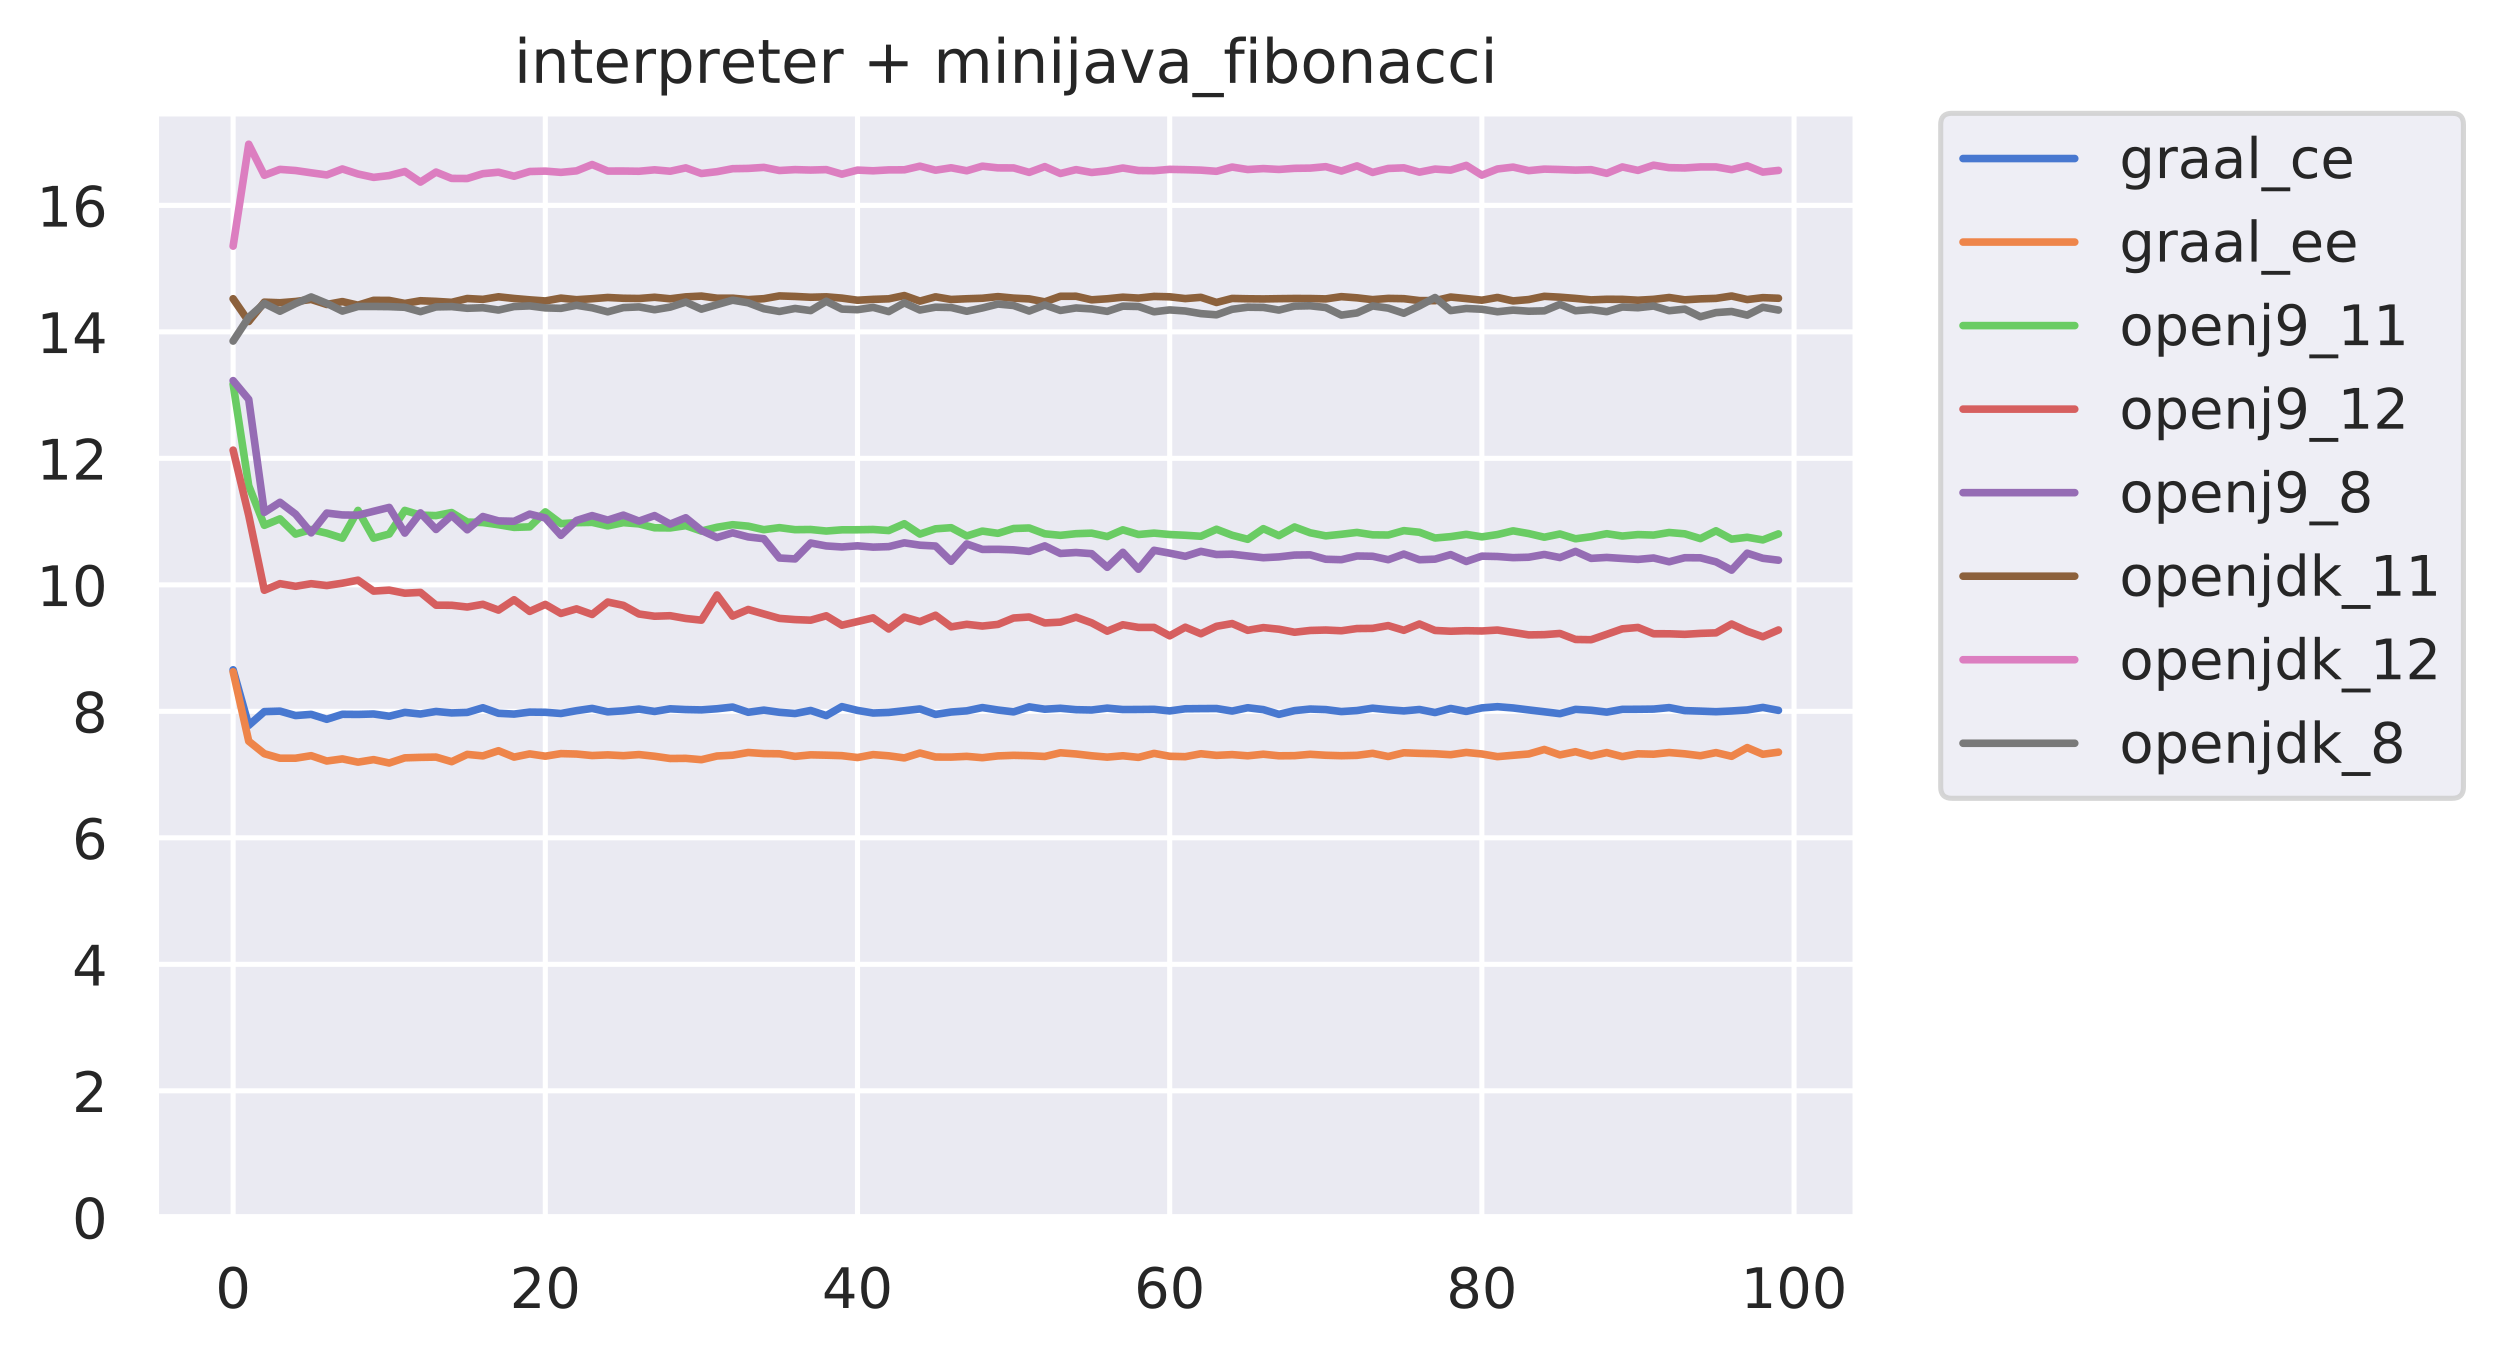 <?xml version="1.0" encoding="utf-8" standalone="no"?>
<!DOCTYPE svg PUBLIC "-//W3C//DTD SVG 1.1//EN"
  "http://www.w3.org/Graphics/SVG/1.1/DTD/svg11.dtd">
<!-- Created with matplotlib (https://matplotlib.org/) -->
<svg height="267.104pt" version="1.1" viewBox="0 0 492.397 267.104" width="492.397pt" xmlns="http://www.w3.org/2000/svg" xmlns:xlink="http://www.w3.org/1999/xlink">
 <defs>
  <style type="text/css">
*{stroke-linecap:butt;stroke-linejoin:round;}
  </style>
 </defs>
 <g id="figure_1">
  <g id="patch_1">
   <path d="M 0 267.104 
L 492.397 267.104 
L 492.397 0 
L 0 0 
z
" style="fill:#ffffff;"/>
  </g>
  <g id="axes_1">
   <g id="patch_2">
    <path d="M 30.698 239.758 
L 365.498 239.758 
L 365.498 22.318 
L 30.698 22.318 
z
" style="fill:#eaeaf2;"/>
   </g>
   <g id="matplotlib.axis_1">
    <g id="xtick_1">
     <g id="line2d_1">
      <path clip-path="url(#p2defa7fde3)" d="M 45.916 239.758 
L 45.916 22.318 
" style="fill:none;stroke:#ffffff;stroke-linecap:round;"/>
     </g>
     <g id="text_1">
      <!-- 0 -->
      <defs>
       <path d="M 31.781 66.406 
Q 24.172 66.406 20.328 58.906 
Q 16.5 51.422 16.5 36.375 
Q 16.5 21.391 20.328 13.891 
Q 24.172 6.391 31.781 6.391 
Q 39.453 6.391 43.281 13.891 
Q 47.125 21.391 47.125 36.375 
Q 47.125 51.422 43.281 58.906 
Q 39.453 66.406 31.781 66.406 
z
M 31.781 74.219 
Q 44.047 74.219 50.516 64.516 
Q 56.984 54.828 56.984 36.375 
Q 56.984 17.969 50.516 8.266 
Q 44.047 -1.422 31.781 -1.422 
Q 19.531 -1.422 13.062 8.266 
Q 6.594 17.969 6.594 36.375 
Q 6.594 54.828 13.062 64.516 
Q 19.531 74.219 31.781 74.219 
z
" id="DejaVuSans-48"/>
      </defs>
      <g style="fill:#262626;" transform="translate(42.416 257.616)scale(0.11 -0.11)">
       <use xlink:href="#DejaVuSans-48"/>
      </g>
     </g>
    </g>
    <g id="xtick_2">
     <g id="line2d_2">
      <path clip-path="url(#p2defa7fde3)" d="M 107.403 239.758 
L 107.403 22.318 
" style="fill:none;stroke:#ffffff;stroke-linecap:round;"/>
     </g>
     <g id="text_2">
      <!-- 20 -->
      <defs>
       <path d="M 19.188 8.297 
L 53.609 8.297 
L 53.609 0 
L 7.328 0 
L 7.328 8.297 
Q 12.938 14.109 22.625 23.891 
Q 32.328 33.688 34.812 36.531 
Q 39.547 41.844 41.422 45.531 
Q 43.312 49.219 43.312 52.781 
Q 43.312 58.594 39.234 62.25 
Q 35.156 65.922 28.609 65.922 
Q 23.969 65.922 18.812 64.312 
Q 13.672 62.703 7.812 59.422 
L 7.812 69.391 
Q 13.766 71.781 18.938 73 
Q 24.125 74.219 28.422 74.219 
Q 39.75 74.219 46.484 68.547 
Q 53.219 62.891 53.219 53.422 
Q 53.219 48.922 51.531 44.891 
Q 49.859 40.875 45.406 35.406 
Q 44.188 33.984 37.641 27.219 
Q 31.109 20.453 19.188 8.297 
z
" id="DejaVuSans-50"/>
      </defs>
      <g style="fill:#262626;" transform="translate(100.405 257.616)scale(0.11 -0.11)">
       <use xlink:href="#DejaVuSans-50"/>
       <use x="63.623" xlink:href="#DejaVuSans-48"/>
      </g>
     </g>
    </g>
    <g id="xtick_3">
     <g id="line2d_3">
      <path clip-path="url(#p2defa7fde3)" d="M 168.891 239.758 
L 168.891 22.318 
" style="fill:none;stroke:#ffffff;stroke-linecap:round;"/>
     </g>
     <g id="text_3">
      <!-- 40 -->
      <defs>
       <path d="M 37.797 64.312 
L 12.891 25.391 
L 37.797 25.391 
z
M 35.203 72.906 
L 47.609 72.906 
L 47.609 25.391 
L 58.016 25.391 
L 58.016 17.188 
L 47.609 17.188 
L 47.609 0 
L 37.797 0 
L 37.797 17.188 
L 4.891 17.188 
L 4.891 26.703 
z
" id="DejaVuSans-52"/>
      </defs>
      <g style="fill:#262626;" transform="translate(161.892 257.616)scale(0.11 -0.11)">
       <use xlink:href="#DejaVuSans-52"/>
       <use x="63.623" xlink:href="#DejaVuSans-48"/>
      </g>
     </g>
    </g>
    <g id="xtick_4">
     <g id="line2d_4">
      <path clip-path="url(#p2defa7fde3)" d="M 230.378 239.758 
L 230.378 22.318 
" style="fill:none;stroke:#ffffff;stroke-linecap:round;"/>
     </g>
     <g id="text_4">
      <!-- 60 -->
      <defs>
       <path d="M 33.016 40.375 
Q 26.375 40.375 22.484 35.828 
Q 18.609 31.297 18.609 23.391 
Q 18.609 15.531 22.484 10.953 
Q 26.375 6.391 33.016 6.391 
Q 39.656 6.391 43.531 10.953 
Q 47.406 15.531 47.406 23.391 
Q 47.406 31.297 43.531 35.828 
Q 39.656 40.375 33.016 40.375 
z
M 52.594 71.297 
L 52.594 62.312 
Q 48.875 64.062 45.094 64.984 
Q 41.312 65.922 37.594 65.922 
Q 27.828 65.922 22.672 59.328 
Q 17.531 52.734 16.797 39.406 
Q 19.672 43.656 24.016 45.922 
Q 28.375 48.188 33.594 48.188 
Q 44.578 48.188 50.953 41.516 
Q 57.328 34.859 57.328 23.391 
Q 57.328 12.156 50.688 5.359 
Q 44.047 -1.422 33.016 -1.422 
Q 20.359 -1.422 13.672 8.266 
Q 6.984 17.969 6.984 36.375 
Q 6.984 53.656 15.188 63.938 
Q 23.391 74.219 37.203 74.219 
Q 40.922 74.219 44.703 73.484 
Q 48.484 72.75 52.594 71.297 
z
" id="DejaVuSans-54"/>
      </defs>
      <g style="fill:#262626;" transform="translate(223.38 257.616)scale(0.11 -0.11)">
       <use xlink:href="#DejaVuSans-54"/>
       <use x="63.623" xlink:href="#DejaVuSans-48"/>
      </g>
     </g>
    </g>
    <g id="xtick_5">
     <g id="line2d_5">
      <path clip-path="url(#p2defa7fde3)" d="M 291.866 239.758 
L 291.866 22.318 
" style="fill:none;stroke:#ffffff;stroke-linecap:round;"/>
     </g>
     <g id="text_5">
      <!-- 80 -->
      <defs>
       <path d="M 31.781 34.625 
Q 24.75 34.625 20.719 30.859 
Q 16.703 27.094 16.703 20.516 
Q 16.703 13.922 20.719 10.156 
Q 24.75 6.391 31.781 6.391 
Q 38.812 6.391 42.859 10.172 
Q 46.922 13.969 46.922 20.516 
Q 46.922 27.094 42.891 30.859 
Q 38.875 34.625 31.781 34.625 
z
M 21.922 38.812 
Q 15.578 40.375 12.031 44.719 
Q 8.5 49.078 8.5 55.328 
Q 8.5 64.062 14.719 69.141 
Q 20.953 74.219 31.781 74.219 
Q 42.672 74.219 48.875 69.141 
Q 55.078 64.062 55.078 55.328 
Q 55.078 49.078 51.531 44.719 
Q 48 40.375 41.703 38.812 
Q 48.828 37.156 52.797 32.312 
Q 56.781 27.484 56.781 20.516 
Q 56.781 9.906 50.312 4.234 
Q 43.844 -1.422 31.781 -1.422 
Q 19.734 -1.422 13.25 4.234 
Q 6.781 9.906 6.781 20.516 
Q 6.781 27.484 10.781 32.312 
Q 14.797 37.156 21.922 38.812 
z
M 18.312 54.391 
Q 18.312 48.734 21.844 45.562 
Q 25.391 42.391 31.781 42.391 
Q 38.141 42.391 41.719 45.562 
Q 45.312 48.734 45.312 54.391 
Q 45.312 60.062 41.719 63.234 
Q 38.141 66.406 31.781 66.406 
Q 25.391 66.406 21.844 63.234 
Q 18.312 60.062 18.312 54.391 
z
" id="DejaVuSans-56"/>
      </defs>
      <g style="fill:#262626;" transform="translate(284.867 257.616)scale(0.11 -0.11)">
       <use xlink:href="#DejaVuSans-56"/>
       <use x="63.623" xlink:href="#DejaVuSans-48"/>
      </g>
     </g>
    </g>
    <g id="xtick_6">
     <g id="line2d_6">
      <path clip-path="url(#p2defa7fde3)" d="M 353.354 239.758 
L 353.354 22.318 
" style="fill:none;stroke:#ffffff;stroke-linecap:round;"/>
     </g>
     <g id="text_6">
      <!-- 100 -->
      <defs>
       <path d="M 12.406 8.297 
L 28.516 8.297 
L 28.516 63.922 
L 10.984 60.406 
L 10.984 69.391 
L 28.422 72.906 
L 38.281 72.906 
L 38.281 8.297 
L 54.391 8.297 
L 54.391 0 
L 12.406 0 
z
" id="DejaVuSans-49"/>
      </defs>
      <g style="fill:#262626;" transform="translate(342.856 257.616)scale(0.11 -0.11)">
       <use xlink:href="#DejaVuSans-49"/>
       <use x="63.623" xlink:href="#DejaVuSans-48"/>
       <use x="127.246" xlink:href="#DejaVuSans-48"/>
      </g>
     </g>
    </g>
   </g>
   <g id="matplotlib.axis_2">
    <g id="ytick_1">
     <g id="line2d_7">
      <path clip-path="url(#p2defa7fde3)" d="M 30.698 239.758 
L 365.498 239.758 
" style="fill:none;stroke:#ffffff;stroke-linecap:round;"/>
     </g>
     <g id="text_7">
      <!-- 0 -->
      <g style="fill:#262626;" transform="translate(14.199 243.937)scale(0.11 -0.11)">
       <use xlink:href="#DejaVuSans-48"/>
      </g>
     </g>
    </g>
    <g id="ytick_2">
     <g id="line2d_8">
      <path clip-path="url(#p2defa7fde3)" d="M 30.698 214.845 
L 365.498 214.845 
" style="fill:none;stroke:#ffffff;stroke-linecap:round;"/>
     </g>
     <g id="text_8">
      <!-- 2 -->
      <g style="fill:#262626;" transform="translate(14.199 219.024)scale(0.11 -0.11)">
       <use xlink:href="#DejaVuSans-50"/>
      </g>
     </g>
    </g>
    <g id="ytick_3">
     <g id="line2d_9">
      <path clip-path="url(#p2defa7fde3)" d="M 30.698 189.931 
L 365.498 189.931 
" style="fill:none;stroke:#ffffff;stroke-linecap:round;"/>
     </g>
     <g id="text_9">
      <!-- 4 -->
      <g style="fill:#262626;" transform="translate(14.199 194.11)scale(0.11 -0.11)">
       <use xlink:href="#DejaVuSans-52"/>
      </g>
     </g>
    </g>
    <g id="ytick_4">
     <g id="line2d_10">
      <path clip-path="url(#p2defa7fde3)" d="M 30.698 165.017 
L 365.498 165.017 
" style="fill:none;stroke:#ffffff;stroke-linecap:round;"/>
     </g>
     <g id="text_10">
      <!-- 6 -->
      <g style="fill:#262626;" transform="translate(14.199 169.197)scale(0.11 -0.11)">
       <use xlink:href="#DejaVuSans-54"/>
      </g>
     </g>
    </g>
    <g id="ytick_5">
     <g id="line2d_11">
      <path clip-path="url(#p2defa7fde3)" d="M 30.698 140.104 
L 365.498 140.104 
" style="fill:none;stroke:#ffffff;stroke-linecap:round;"/>
     </g>
     <g id="text_11">
      <!-- 8 -->
      <g style="fill:#262626;" transform="translate(14.199 144.283)scale(0.11 -0.11)">
       <use xlink:href="#DejaVuSans-56"/>
      </g>
     </g>
    </g>
    <g id="ytick_6">
     <g id="line2d_12">
      <path clip-path="url(#p2defa7fde3)" d="M 30.698 115.19 
L 365.498 115.19 
" style="fill:none;stroke:#ffffff;stroke-linecap:round;"/>
     </g>
     <g id="text_12">
      <!-- 10 -->
      <g style="fill:#262626;" transform="translate(7.2 119.369)scale(0.11 -0.11)">
       <use xlink:href="#DejaVuSans-49"/>
       <use x="63.623" xlink:href="#DejaVuSans-48"/>
      </g>
     </g>
    </g>
    <g id="ytick_7">
     <g id="line2d_13">
      <path clip-path="url(#p2defa7fde3)" d="M 30.698 90.277 
L 365.498 90.277 
" style="fill:none;stroke:#ffffff;stroke-linecap:round;"/>
     </g>
     <g id="text_13">
      <!-- 12 -->
      <g style="fill:#262626;" transform="translate(7.2 94.456)scale(0.11 -0.11)">
       <use xlink:href="#DejaVuSans-49"/>
       <use x="63.623" xlink:href="#DejaVuSans-50"/>
      </g>
     </g>
    </g>
    <g id="ytick_8">
     <g id="line2d_14">
      <path clip-path="url(#p2defa7fde3)" d="M 30.698 65.363 
L 365.498 65.363 
" style="fill:none;stroke:#ffffff;stroke-linecap:round;"/>
     </g>
     <g id="text_14">
      <!-- 14 -->
      <g style="fill:#262626;" transform="translate(7.2 69.542)scale(0.11 -0.11)">
       <use xlink:href="#DejaVuSans-49"/>
       <use x="63.623" xlink:href="#DejaVuSans-52"/>
      </g>
     </g>
    </g>
    <g id="ytick_9">
     <g id="line2d_15">
      <path clip-path="url(#p2defa7fde3)" d="M 30.698 40.45 
L 365.498 40.45 
" style="fill:none;stroke:#ffffff;stroke-linecap:round;"/>
     </g>
     <g id="text_15">
      <!-- 16 -->
      <g style="fill:#262626;" transform="translate(7.2 44.629)scale(0.11 -0.11)">
       <use xlink:href="#DejaVuSans-49"/>
       <use x="63.623" xlink:href="#DejaVuSans-54"/>
      </g>
     </g>
    </g>
   </g>
   <g id="line2d_16">
    <path clip-path="url(#p2defa7fde3)" d="M 45.916 131.927 
L 48.99 142.864 
L 52.064 140.159 
L 55.139 140.061 
L 58.213 140.935 
L 61.288 140.699 
L 64.362 141.668 
L 67.436 140.683 
L 70.511 140.712 
L 73.585 140.624 
L 76.659 141.066 
L 79.734 140.311 
L 82.808 140.629 
L 85.883 140.13 
L 88.957 140.416 
L 92.031 140.315 
L 95.106 139.399 
L 98.18 140.489 
L 101.255 140.644 
L 104.329 140.254 
L 107.403 140.29 
L 110.478 140.525 
L 113.552 139.972 
L 116.626 139.527 
L 119.701 140.206 
L 122.775 140.002 
L 125.85 139.657 
L 128.924 140.123 
L 131.998 139.609 
L 135.073 139.76 
L 138.147 139.821 
L 141.221 139.596 
L 144.296 139.26 
L 147.37 140.288 
L 150.445 139.864 
L 153.519 140.292 
L 156.593 140.534 
L 159.668 139.935 
L 162.742 140.94 
L 165.817 139.18 
L 168.891 139.923 
L 171.965 140.435 
L 175.04 140.321 
L 178.114 139.985 
L 181.188 139.63 
L 184.263 140.711 
L 187.337 140.241 
L 190.412 140.007 
L 193.486 139.364 
L 196.56 139.844 
L 199.635 140.212 
L 202.709 139.222 
L 205.783 139.686 
L 208.858 139.501 
L 211.932 139.78 
L 215.007 139.842 
L 218.081 139.471 
L 221.155 139.752 
L 224.23 139.739 
L 227.304 139.706 
L 230.378 140.023 
L 233.453 139.6 
L 236.527 139.568 
L 239.602 139.548 
L 242.676 140.051 
L 245.75 139.395 
L 248.825 139.766 
L 251.899 140.694 
L 254.974 139.964 
L 258.048 139.653 
L 261.122 139.76 
L 264.197 140.15 
L 267.271 139.949 
L 270.345 139.482 
L 273.42 139.79 
L 276.494 140.021 
L 279.569 139.743 
L 282.643 140.34 
L 285.717 139.539 
L 288.792 140.121 
L 291.866 139.426 
L 294.94 139.188 
L 298.015 139.441 
L 301.089 139.824 
L 304.164 140.19 
L 307.238 140.56 
L 310.312 139.72 
L 313.387 139.891 
L 316.461 140.259 
L 319.536 139.712 
L 322.61 139.701 
L 325.684 139.66 
L 328.759 139.37 
L 331.833 139.962 
L 334.907 140.061 
L 337.982 140.179 
L 341.056 140.032 
L 344.131 139.832 
L 347.205 139.332 
L 350.279 139.914 
" style="fill:none;stroke:#4878d0;stroke-linecap:round;stroke-width:1.5;"/>
   </g>
   <g id="line2d_17">
    <path clip-path="url(#p2defa7fde3)" d="M 45.916 132.311 
L 48.99 145.985 
L 52.064 148.449 
L 55.139 149.337 
L 58.213 149.333 
L 61.288 148.84 
L 64.362 149.889 
L 67.436 149.47 
L 70.511 150.111 
L 73.585 149.615 
L 76.659 150.279 
L 79.734 149.266 
L 82.808 149.169 
L 85.883 149.116 
L 88.957 150.018 
L 92.031 148.583 
L 95.106 148.88 
L 98.18 147.864 
L 101.255 149.116 
L 104.329 148.485 
L 107.403 148.938 
L 110.478 148.431 
L 113.552 148.512 
L 116.626 148.81 
L 119.701 148.68 
L 122.775 148.838 
L 125.85 148.618 
L 128.924 148.951 
L 131.998 149.393 
L 135.073 149.363 
L 138.147 149.627 
L 141.221 148.902 
L 144.296 148.74 
L 147.37 148.21 
L 150.445 148.424 
L 153.519 148.465 
L 156.593 148.975 
L 159.668 148.673 
L 162.742 148.741 
L 165.817 148.833 
L 168.891 149.204 
L 171.965 148.628 
L 175.04 148.863 
L 178.114 149.281 
L 181.188 148.316 
L 184.263 149.099 
L 187.337 149.117 
L 190.412 148.97 
L 193.486 149.236 
L 196.56 148.882 
L 199.635 148.768 
L 202.709 148.836 
L 205.783 148.992 
L 208.858 148.266 
L 211.932 148.5 
L 215.007 148.858 
L 218.081 149.123 
L 221.155 148.854 
L 224.23 149.172 
L 227.304 148.383 
L 230.378 148.955 
L 233.453 149.033 
L 236.527 148.457 
L 239.602 148.776 
L 242.676 148.627 
L 245.75 148.864 
L 248.825 148.547 
L 251.899 148.862 
L 254.974 148.835 
L 258.048 148.565 
L 261.122 148.754 
L 264.197 148.844 
L 267.271 148.771 
L 270.345 148.375 
L 273.42 149.003 
L 276.494 148.265 
L 279.569 148.378 
L 282.643 148.456 
L 285.717 148.645 
L 288.792 148.199 
L 291.866 148.499 
L 294.94 149.028 
L 298.015 148.757 
L 301.089 148.503 
L 304.164 147.614 
L 307.238 148.683 
L 310.312 148.054 
L 313.387 148.9 
L 316.461 148.226 
L 319.536 149.014 
L 322.61 148.466 
L 325.684 148.545 
L 328.759 148.221 
L 331.833 148.472 
L 334.907 148.849 
L 337.982 148.233 
L 341.056 148.959 
L 344.131 147.249 
L 347.205 148.561 
L 350.279 148.146 
" style="fill:none;stroke:#ee854a;stroke-linecap:round;stroke-width:1.5;"/>
   </g>
   <g id="line2d_18">
    <path clip-path="url(#p2defa7fde3)" d="M 45.916 75.656 
L 48.99 95.673 
L 52.064 103.462 
L 55.139 102.195 
L 58.213 105.195 
L 61.288 104.299 
L 64.362 105.017 
L 67.436 106 
L 70.511 100.534 
L 73.585 105.996 
L 76.659 105.182 
L 79.734 100.531 
L 82.808 101.458 
L 85.883 101.551 
L 88.957 100.953 
L 92.031 102.823 
L 95.106 102.918 
L 98.18 103.352 
L 101.255 103.872 
L 104.329 103.774 
L 107.403 100.823 
L 110.478 103.137 
L 113.552 102.943 
L 116.626 102.883 
L 119.701 103.58 
L 122.775 102.938 
L 125.85 103.186 
L 128.924 103.953 
L 131.998 103.98 
L 135.073 103.531 
L 138.147 104.593 
L 141.221 103.847 
L 144.296 103.345 
L 147.37 103.632 
L 150.445 104.327 
L 153.519 103.926 
L 156.593 104.325 
L 159.668 104.289 
L 162.742 104.593 
L 165.817 104.353 
L 168.891 104.343 
L 171.965 104.286 
L 175.04 104.496 
L 178.114 103.156 
L 181.188 105.189 
L 184.263 104.156 
L 187.337 103.933 
L 190.412 105.565 
L 193.486 104.602 
L 196.56 105.041 
L 199.635 104.094 
L 202.709 103.99 
L 205.783 105.142 
L 208.858 105.437 
L 211.932 105.115 
L 215.007 105.007 
L 218.081 105.676 
L 221.155 104.353 
L 224.23 105.274 
L 227.304 104.998 
L 230.378 105.281 
L 233.453 105.422 
L 236.527 105.621 
L 239.602 104.243 
L 242.676 105.42 
L 245.75 106.22 
L 248.825 104.129 
L 251.899 105.493 
L 254.974 103.793 
L 258.048 104.934 
L 261.122 105.545 
L 264.197 105.231 
L 267.271 104.865 
L 270.345 105.34 
L 273.42 105.375 
L 276.494 104.514 
L 279.569 104.834 
L 282.643 105.967 
L 285.717 105.695 
L 288.792 105.242 
L 291.866 105.741 
L 294.94 105.283 
L 298.015 104.553 
L 301.089 105.09 
L 304.164 105.808 
L 307.238 105.172 
L 310.312 106.118 
L 313.387 105.713 
L 316.461 105.119 
L 319.536 105.577 
L 322.61 105.29 
L 325.684 105.389 
L 328.759 104.881 
L 331.833 105.144 
L 334.907 106.083 
L 337.982 104.544 
L 341.056 106.187 
L 344.131 105.819 
L 347.205 106.339 
L 350.279 105.154 
" style="fill:none;stroke:#6acc64;stroke-linecap:round;stroke-width:1.5;"/>
   </g>
   <g id="line2d_19">
    <path clip-path="url(#p2defa7fde3)" d="M 45.916 88.661 
L 48.99 101.527 
L 52.064 116.253 
L 55.139 114.957 
L 58.213 115.477 
L 61.288 114.963 
L 64.362 115.331 
L 67.436 114.864 
L 70.511 114.274 
L 73.585 116.422 
L 76.659 116.228 
L 79.734 116.836 
L 82.808 116.677 
L 85.883 119.193 
L 88.957 119.211 
L 92.031 119.561 
L 95.106 119.024 
L 98.18 120.167 
L 101.255 118.131 
L 104.329 120.42 
L 107.403 119.042 
L 110.478 120.823 
L 113.552 119.922 
L 116.626 121.022 
L 119.701 118.579 
L 122.775 119.229 
L 125.85 120.932 
L 128.924 121.372 
L 131.998 121.27 
L 135.073 121.815 
L 138.147 122.145 
L 141.221 117.195 
L 144.296 121.351 
L 147.37 120.044 
L 150.445 120.924 
L 153.519 121.797 
L 156.593 122.033 
L 159.668 122.152 
L 162.742 121.287 
L 165.817 123.14 
L 168.891 122.424 
L 171.965 121.692 
L 175.04 123.882 
L 178.114 121.546 
L 181.188 122.436 
L 184.263 121.181 
L 187.337 123.465 
L 190.412 122.965 
L 193.486 123.308 
L 196.56 122.98 
L 199.635 121.722 
L 202.709 121.523 
L 205.783 122.695 
L 208.858 122.533 
L 211.932 121.556 
L 215.007 122.673 
L 218.081 124.316 
L 221.155 123.053 
L 224.23 123.57 
L 227.304 123.575 
L 230.378 125.232 
L 233.453 123.536 
L 236.527 124.824 
L 239.602 123.36 
L 242.676 122.816 
L 245.75 124.146 
L 248.825 123.613 
L 251.899 123.931 
L 254.974 124.525 
L 258.048 124.174 
L 261.122 124.089 
L 264.197 124.234 
L 267.271 123.796 
L 270.345 123.761 
L 273.42 123.22 
L 276.494 124.145 
L 279.569 122.904 
L 282.643 124.173 
L 285.717 124.325 
L 288.792 124.223 
L 291.866 124.277 
L 294.94 124.091 
L 298.015 124.556 
L 301.089 125.049 
L 304.164 125.002 
L 307.238 124.766 
L 310.312 125.95 
L 313.387 125.997 
L 316.461 124.937 
L 319.536 123.855 
L 322.61 123.582 
L 325.684 124.824 
L 328.759 124.829 
L 331.833 124.937 
L 334.907 124.75 
L 337.982 124.644 
L 341.056 122.911 
L 344.131 124.332 
L 347.205 125.414 
L 350.279 124.082 
" style="fill:none;stroke:#d65f5f;stroke-linecap:round;stroke-width:1.5;"/>
   </g>
   <g id="line2d_20">
    <path clip-path="url(#p2defa7fde3)" d="M 45.916 74.973 
L 48.99 78.665 
L 52.064 100.911 
L 55.139 98.932 
L 58.213 101.267 
L 61.288 104.949 
L 64.362 101.056 
L 67.436 101.422 
L 70.511 101.467 
L 73.585 100.701 
L 76.659 99.942 
L 79.734 104.992 
L 82.808 101.02 
L 85.883 104.276 
L 88.957 101.507 
L 92.031 104.341 
L 95.106 101.737 
L 98.18 102.594 
L 101.255 102.674 
L 104.329 101.26 
L 107.403 102.016 
L 110.478 105.434 
L 113.552 102.513 
L 116.626 101.554 
L 119.701 102.441 
L 122.775 101.458 
L 125.85 102.636 
L 128.924 101.551 
L 131.998 103.225 
L 135.073 101.982 
L 138.147 104.473 
L 141.221 105.868 
L 144.296 104.943 
L 147.37 105.754 
L 150.445 106.108 
L 153.519 109.903 
L 156.593 110.084 
L 159.668 106.952 
L 162.742 107.528 
L 165.817 107.731 
L 168.891 107.505 
L 171.965 107.762 
L 175.04 107.664 
L 178.114 106.916 
L 181.188 107.377 
L 184.263 107.543 
L 187.337 110.55 
L 190.412 107.142 
L 193.486 108.211 
L 196.56 108.191 
L 199.635 108.299 
L 202.709 108.604 
L 205.783 107.515 
L 208.858 109.009 
L 211.932 108.821 
L 215.007 109.051 
L 218.081 111.732 
L 221.155 108.784 
L 224.23 112.109 
L 227.304 108.388 
L 230.378 108.949 
L 233.453 109.571 
L 236.527 108.599 
L 239.602 109.215 
L 242.676 109.147 
L 245.75 109.506 
L 248.825 109.847 
L 251.899 109.684 
L 254.974 109.324 
L 258.048 109.284 
L 261.122 110.149 
L 264.197 110.236 
L 267.271 109.507 
L 270.345 109.56 
L 273.42 110.236 
L 276.494 109.132 
L 279.569 110.245 
L 282.643 110.13 
L 285.717 109.235 
L 288.792 110.586 
L 291.866 109.538 
L 294.94 109.607 
L 298.015 109.831 
L 301.089 109.748 
L 304.164 109.205 
L 307.238 109.812 
L 310.312 108.606 
L 313.387 109.976 
L 316.461 109.791 
L 319.536 109.994 
L 322.61 110.181 
L 325.684 109.901 
L 328.759 110.642 
L 331.833 109.846 
L 334.907 109.867 
L 337.982 110.659 
L 341.056 112.292 
L 344.131 108.955 
L 347.205 109.96 
L 350.279 110.335 
" style="fill:none;stroke:#956cb4;stroke-linecap:round;stroke-width:1.5;"/>
   </g>
   <g id="line2d_21">
    <path clip-path="url(#p2defa7fde3)" d="M 45.916 58.843 
L 48.99 63.316 
L 52.064 59.513 
L 55.139 59.631 
L 58.213 59.385 
L 61.288 58.976 
L 64.362 59.966 
L 67.436 59.402 
L 70.511 60.106 
L 73.585 59.154 
L 76.659 59.172 
L 79.734 59.762 
L 82.808 59.233 
L 85.883 59.361 
L 88.957 59.546 
L 92.031 58.795 
L 95.106 58.962 
L 98.18 58.457 
L 101.255 58.788 
L 104.329 59.055 
L 107.403 59.276 
L 110.478 58.717 
L 113.552 59.032 
L 116.626 58.834 
L 119.701 58.593 
L 122.775 58.746 
L 125.85 58.791 
L 128.924 58.548 
L 131.998 58.85 
L 135.073 58.471 
L 138.147 58.314 
L 141.221 58.731 
L 144.296 58.728 
L 147.37 59.015 
L 150.445 58.827 
L 153.519 58.283 
L 156.593 58.385 
L 159.668 58.545 
L 162.742 58.464 
L 165.817 58.717 
L 168.891 59.134 
L 171.965 58.964 
L 175.04 58.855 
L 178.114 58.215 
L 181.188 59.306 
L 184.263 58.464 
L 187.337 58.983 
L 190.412 58.843 
L 193.486 58.74 
L 196.56 58.423 
L 199.635 58.718 
L 202.709 58.869 
L 205.783 59.455 
L 208.858 58.357 
L 211.932 58.346 
L 215.007 59.052 
L 218.081 58.848 
L 221.155 58.533 
L 224.23 58.712 
L 227.304 58.383 
L 230.378 58.46 
L 233.453 58.81 
L 236.527 58.561 
L 239.602 59.572 
L 242.676 58.781 
L 245.75 58.845 
L 248.825 58.878 
L 251.899 58.827 
L 254.974 58.789 
L 258.048 58.801 
L 261.122 58.871 
L 264.197 58.429 
L 267.271 58.66 
L 270.345 59.016 
L 273.42 58.774 
L 276.494 58.826 
L 279.569 59.202 
L 282.643 59.224 
L 285.717 58.505 
L 288.792 58.806 
L 291.866 59.127 
L 294.94 58.585 
L 298.015 59.268 
L 301.089 59 
L 304.164 58.363 
L 307.238 58.533 
L 310.312 58.776 
L 313.387 59.066 
L 316.461 58.944 
L 319.536 58.959 
L 322.61 59.133 
L 325.684 58.959 
L 328.759 58.597 
L 331.833 59.054 
L 334.907 58.863 
L 337.982 58.767 
L 341.056 58.3 
L 344.131 59 
L 347.205 58.624 
L 350.279 58.745 
" style="fill:none;stroke:#8c613c;stroke-linecap:round;stroke-width:1.5;"/>
   </g>
   <g id="line2d_22">
    <path clip-path="url(#p2defa7fde3)" d="M 45.916 48.478 
L 48.99 28.411 
L 52.064 34.52 
L 55.139 33.359 
L 58.213 33.587 
L 61.288 34.034 
L 64.362 34.457 
L 67.436 33.279 
L 70.511 34.271 
L 73.585 34.935 
L 76.659 34.58 
L 79.734 33.777 
L 82.808 35.864 
L 85.883 33.892 
L 88.957 35.14 
L 92.031 35.16 
L 95.106 34.206 
L 98.18 33.917 
L 101.255 34.711 
L 104.329 33.781 
L 107.403 33.701 
L 110.478 33.947 
L 113.552 33.653 
L 116.626 32.408 
L 119.701 33.691 
L 122.775 33.685 
L 125.85 33.73 
L 128.924 33.448 
L 131.998 33.724 
L 135.073 33.066 
L 138.147 34.171 
L 141.221 33.811 
L 144.296 33.226 
L 147.37 33.17 
L 150.445 32.967 
L 153.519 33.583 
L 156.593 33.407 
L 159.668 33.494 
L 162.742 33.407 
L 165.817 34.303 
L 168.891 33.502 
L 171.965 33.64 
L 175.04 33.459 
L 178.114 33.447 
L 181.188 32.732 
L 184.263 33.522 
L 187.337 33.047 
L 190.412 33.633 
L 193.486 32.728 
L 196.56 33.067 
L 199.635 33.074 
L 202.709 33.949 
L 205.783 32.82 
L 208.858 34.168 
L 211.932 33.409 
L 215.007 33.967 
L 218.081 33.652 
L 221.155 33.091 
L 224.23 33.584 
L 227.304 33.624 
L 230.378 33.355 
L 233.453 33.414 
L 236.527 33.511 
L 239.602 33.739 
L 242.676 32.902 
L 245.75 33.391 
L 248.825 33.204 
L 251.899 33.373 
L 254.974 33.152 
L 258.048 33.111 
L 261.122 32.827 
L 264.197 33.689 
L 267.271 32.668 
L 270.345 33.961 
L 273.42 33.179 
L 276.494 33.055 
L 279.569 33.906 
L 282.643 33.301 
L 285.717 33.509 
L 288.792 32.573 
L 291.866 34.494 
L 294.94 33.282 
L 298.015 32.912 
L 301.089 33.61 
L 304.164 33.308 
L 307.238 33.389 
L 310.312 33.506 
L 313.387 33.421 
L 316.461 34.139 
L 319.536 32.882 
L 322.61 33.557 
L 325.684 32.535 
L 328.759 33.021 
L 331.833 33.083 
L 334.907 32.883 
L 337.982 32.878 
L 341.056 33.417 
L 344.131 32.667 
L 347.205 33.897 
L 350.279 33.564 
" style="fill:none;stroke:#dc7ec0;stroke-linecap:round;stroke-width:1.5;"/>
   </g>
   <g id="line2d_23">
    <path clip-path="url(#p2defa7fde3)" d="M 45.916 67.173 
L 48.99 62.498 
L 52.064 59.757 
L 55.139 61.296 
L 58.213 59.787 
L 61.288 58.49 
L 64.362 59.757 
L 67.436 61.269 
L 70.511 60.366 
L 73.585 60.358 
L 76.659 60.394 
L 79.734 60.521 
L 82.808 61.379 
L 85.883 60.452 
L 88.957 60.388 
L 92.031 60.717 
L 95.106 60.612 
L 98.18 61.067 
L 101.255 60.378 
L 104.329 60.248 
L 107.403 60.641 
L 110.478 60.731 
L 113.552 60.129 
L 116.626 60.622 
L 119.701 61.413 
L 122.775 60.585 
L 125.85 60.447 
L 128.924 61.004 
L 131.998 60.489 
L 135.073 59.496 
L 138.147 60.888 
L 141.221 60.002 
L 144.296 59.121 
L 147.37 59.64 
L 150.445 60.809 
L 153.519 61.342 
L 156.593 60.754 
L 159.668 61.171 
L 162.742 59.338 
L 165.817 60.879 
L 168.891 60.996 
L 171.965 60.544 
L 175.04 61.365 
L 178.114 59.646 
L 181.188 61.059 
L 184.263 60.503 
L 187.337 60.567 
L 190.412 61.306 
L 193.486 60.656 
L 196.56 59.882 
L 199.635 60.171 
L 202.709 61.263 
L 205.783 60.069 
L 208.858 61.141 
L 211.932 60.655 
L 215.007 60.841 
L 218.081 61.322 
L 221.155 60.298 
L 224.23 60.365 
L 227.304 61.411 
L 230.378 61.037 
L 233.453 61.255 
L 236.527 61.77 
L 239.602 62.006 
L 242.676 60.917 
L 245.75 60.506 
L 248.825 60.547 
L 251.899 61.075 
L 254.974 60.294 
L 258.048 60.225 
L 261.122 60.571 
L 264.197 62.059 
L 267.271 61.639 
L 270.345 60.259 
L 273.42 60.686 
L 276.494 61.695 
L 279.569 60.243 
L 282.643 58.608 
L 285.717 61.172 
L 288.792 60.762 
L 291.866 60.905 
L 294.94 61.4 
L 298.015 61.081 
L 301.089 61.294 
L 304.164 61.225 
L 307.238 59.948 
L 310.312 61.204 
L 313.387 60.966 
L 316.461 61.386 
L 319.536 60.463 
L 322.61 60.612 
L 325.684 60.271 
L 328.759 61.197 
L 331.833 60.883 
L 334.907 62.383 
L 337.982 61.57 
L 341.056 61.354 
L 344.131 62.065 
L 347.205 60.517 
L 350.279 61.066 
" style="fill:none;stroke:#797979;stroke-linecap:round;stroke-width:1.5;"/>
   </g>
   <g id="patch_3">
    <path d="M 30.698 239.758 
L 30.698 22.318 
" style="fill:none;stroke:#ffffff;stroke-linecap:square;stroke-linejoin:miter;stroke-width:1.25;"/>
   </g>
   <g id="patch_4">
    <path d="M 365.498 239.758 
L 365.498 22.318 
" style="fill:none;stroke:#ffffff;stroke-linecap:square;stroke-linejoin:miter;stroke-width:1.25;"/>
   </g>
   <g id="patch_5">
    <path d="M 30.698 239.758 
L 365.498 239.758 
" style="fill:none;stroke:#ffffff;stroke-linecap:square;stroke-linejoin:miter;stroke-width:1.25;"/>
   </g>
   <g id="patch_6">
    <path d="M 30.698 22.318 
L 365.498 22.318 
" style="fill:none;stroke:#ffffff;stroke-linecap:square;stroke-linejoin:miter;stroke-width:1.25;"/>
   </g>
   <g id="text_16">
    <!-- interpreter + minijava_fibonacci -->
    <defs>
     <path d="M 9.422 54.688 
L 18.406 54.688 
L 18.406 0 
L 9.422 0 
z
M 9.422 75.984 
L 18.406 75.984 
L 18.406 64.594 
L 9.422 64.594 
z
" id="DejaVuSans-105"/>
     <path d="M 54.891 33.016 
L 54.891 0 
L 45.906 0 
L 45.906 32.719 
Q 45.906 40.484 42.875 44.328 
Q 39.844 48.188 33.797 48.188 
Q 26.516 48.188 22.312 43.547 
Q 18.109 38.922 18.109 30.906 
L 18.109 0 
L 9.078 0 
L 9.078 54.688 
L 18.109 54.688 
L 18.109 46.188 
Q 21.344 51.125 25.703 53.562 
Q 30.078 56 35.797 56 
Q 45.219 56 50.047 50.172 
Q 54.891 44.344 54.891 33.016 
z
" id="DejaVuSans-110"/>
     <path d="M 18.312 70.219 
L 18.312 54.688 
L 36.812 54.688 
L 36.812 47.703 
L 18.312 47.703 
L 18.312 18.016 
Q 18.312 11.328 20.141 9.422 
Q 21.969 7.516 27.594 7.516 
L 36.812 7.516 
L 36.812 0 
L 27.594 0 
Q 17.188 0 13.234 3.875 
Q 9.281 7.766 9.281 18.016 
L 9.281 47.703 
L 2.688 47.703 
L 2.688 54.688 
L 9.281 54.688 
L 9.281 70.219 
z
" id="DejaVuSans-116"/>
     <path d="M 56.203 29.594 
L 56.203 25.203 
L 14.891 25.203 
Q 15.484 15.922 20.484 11.062 
Q 25.484 6.203 34.422 6.203 
Q 39.594 6.203 44.453 7.469 
Q 49.312 8.734 54.109 11.281 
L 54.109 2.781 
Q 49.266 0.734 44.188 -0.344 
Q 39.109 -1.422 33.891 -1.422 
Q 20.797 -1.422 13.156 6.188 
Q 5.516 13.812 5.516 26.812 
Q 5.516 40.234 12.766 48.109 
Q 20.016 56 32.328 56 
Q 43.359 56 49.781 48.891 
Q 56.203 41.797 56.203 29.594 
z
M 47.219 32.234 
Q 47.125 39.594 43.094 43.984 
Q 39.062 48.391 32.422 48.391 
Q 24.906 48.391 20.391 44.141 
Q 15.875 39.891 15.188 32.172 
z
" id="DejaVuSans-101"/>
     <path d="M 41.109 46.297 
Q 39.594 47.172 37.812 47.578 
Q 36.031 48 33.891 48 
Q 26.266 48 22.188 43.047 
Q 18.109 38.094 18.109 28.812 
L 18.109 0 
L 9.078 0 
L 9.078 54.688 
L 18.109 54.688 
L 18.109 46.188 
Q 20.953 51.172 25.484 53.578 
Q 30.031 56 36.531 56 
Q 37.453 56 38.578 55.875 
Q 39.703 55.766 41.062 55.516 
z
" id="DejaVuSans-114"/>
     <path d="M 18.109 8.203 
L 18.109 -20.797 
L 9.078 -20.797 
L 9.078 54.688 
L 18.109 54.688 
L 18.109 46.391 
Q 20.953 51.266 25.266 53.625 
Q 29.594 56 35.594 56 
Q 45.562 56 51.781 48.094 
Q 58.016 40.188 58.016 27.297 
Q 58.016 14.406 51.781 6.484 
Q 45.562 -1.422 35.594 -1.422 
Q 29.594 -1.422 25.266 0.953 
Q 20.953 3.328 18.109 8.203 
z
M 48.688 27.297 
Q 48.688 37.203 44.609 42.844 
Q 40.531 48.484 33.406 48.484 
Q 26.266 48.484 22.188 42.844 
Q 18.109 37.203 18.109 27.297 
Q 18.109 17.391 22.188 11.75 
Q 26.266 6.109 33.406 6.109 
Q 40.531 6.109 44.609 11.75 
Q 48.688 17.391 48.688 27.297 
z
" id="DejaVuSans-112"/>
     <path id="DejaVuSans-32"/>
     <path d="M 46 62.703 
L 46 35.5 
L 73.188 35.5 
L 73.188 27.203 
L 46 27.203 
L 46 0 
L 37.797 0 
L 37.797 27.203 
L 10.594 27.203 
L 10.594 35.5 
L 37.797 35.5 
L 37.797 62.703 
z
" id="DejaVuSans-43"/>
     <path d="M 52 44.188 
Q 55.375 50.25 60.062 53.125 
Q 64.75 56 71.094 56 
Q 79.641 56 84.281 50.016 
Q 88.922 44.047 88.922 33.016 
L 88.922 0 
L 79.891 0 
L 79.891 32.719 
Q 79.891 40.578 77.094 44.375 
Q 74.312 48.188 68.609 48.188 
Q 61.625 48.188 57.562 43.547 
Q 53.516 38.922 53.516 30.906 
L 53.516 0 
L 44.484 0 
L 44.484 32.719 
Q 44.484 40.625 41.703 44.406 
Q 38.922 48.188 33.109 48.188 
Q 26.219 48.188 22.156 43.531 
Q 18.109 38.875 18.109 30.906 
L 18.109 0 
L 9.078 0 
L 9.078 54.688 
L 18.109 54.688 
L 18.109 46.188 
Q 21.188 51.219 25.484 53.609 
Q 29.781 56 35.688 56 
Q 41.656 56 45.828 52.969 
Q 50 49.953 52 44.188 
z
" id="DejaVuSans-109"/>
     <path d="M 9.422 54.688 
L 18.406 54.688 
L 18.406 -0.984 
Q 18.406 -11.422 14.422 -16.109 
Q 10.453 -20.797 1.609 -20.797 
L -1.812 -20.797 
L -1.812 -13.188 
L 0.594 -13.188 
Q 5.719 -13.188 7.562 -10.812 
Q 9.422 -8.453 9.422 -0.984 
z
M 9.422 75.984 
L 18.406 75.984 
L 18.406 64.594 
L 9.422 64.594 
z
" id="DejaVuSans-106"/>
     <path d="M 34.281 27.484 
Q 23.391 27.484 19.188 25 
Q 14.984 22.516 14.984 16.5 
Q 14.984 11.719 18.141 8.906 
Q 21.297 6.109 26.703 6.109 
Q 34.188 6.109 38.703 11.406 
Q 43.219 16.703 43.219 25.484 
L 43.219 27.484 
z
M 52.203 31.203 
L 52.203 0 
L 43.219 0 
L 43.219 8.297 
Q 40.141 3.328 35.547 0.953 
Q 30.953 -1.422 24.312 -1.422 
Q 15.922 -1.422 10.953 3.297 
Q 6 8.016 6 15.922 
Q 6 25.141 12.172 29.828 
Q 18.359 34.516 30.609 34.516 
L 43.219 34.516 
L 43.219 35.406 
Q 43.219 41.609 39.141 45 
Q 35.062 48.391 27.688 48.391 
Q 23 48.391 18.547 47.266 
Q 14.109 46.141 10.016 43.891 
L 10.016 52.203 
Q 14.938 54.109 19.578 55.047 
Q 24.219 56 28.609 56 
Q 40.484 56 46.344 49.844 
Q 52.203 43.703 52.203 31.203 
z
" id="DejaVuSans-97"/>
     <path d="M 2.984 54.688 
L 12.5 54.688 
L 29.594 8.797 
L 46.688 54.688 
L 56.203 54.688 
L 35.688 0 
L 23.484 0 
z
" id="DejaVuSans-118"/>
     <path d="M 50.984 -16.609 
L 50.984 -23.578 
L -0.984 -23.578 
L -0.984 -16.609 
z
" id="DejaVuSans-95"/>
     <path d="M 37.109 75.984 
L 37.109 68.5 
L 28.516 68.5 
Q 23.688 68.5 21.797 66.547 
Q 19.922 64.594 19.922 59.516 
L 19.922 54.688 
L 34.719 54.688 
L 34.719 47.703 
L 19.922 47.703 
L 19.922 0 
L 10.891 0 
L 10.891 47.703 
L 2.297 47.703 
L 2.297 54.688 
L 10.891 54.688 
L 10.891 58.5 
Q 10.891 67.625 15.141 71.797 
Q 19.391 75.984 28.609 75.984 
z
" id="DejaVuSans-102"/>
     <path d="M 48.688 27.297 
Q 48.688 37.203 44.609 42.844 
Q 40.531 48.484 33.406 48.484 
Q 26.266 48.484 22.188 42.844 
Q 18.109 37.203 18.109 27.297 
Q 18.109 17.391 22.188 11.75 
Q 26.266 6.109 33.406 6.109 
Q 40.531 6.109 44.609 11.75 
Q 48.688 17.391 48.688 27.297 
z
M 18.109 46.391 
Q 20.953 51.266 25.266 53.625 
Q 29.594 56 35.594 56 
Q 45.562 56 51.781 48.094 
Q 58.016 40.188 58.016 27.297 
Q 58.016 14.406 51.781 6.484 
Q 45.562 -1.422 35.594 -1.422 
Q 29.594 -1.422 25.266 0.953 
Q 20.953 3.328 18.109 8.203 
L 18.109 0 
L 9.078 0 
L 9.078 75.984 
L 18.109 75.984 
z
" id="DejaVuSans-98"/>
     <path d="M 30.609 48.391 
Q 23.391 48.391 19.188 42.75 
Q 14.984 37.109 14.984 27.297 
Q 14.984 17.484 19.156 11.844 
Q 23.344 6.203 30.609 6.203 
Q 37.797 6.203 41.984 11.859 
Q 46.188 17.531 46.188 27.297 
Q 46.188 37.016 41.984 42.703 
Q 37.797 48.391 30.609 48.391 
z
M 30.609 56 
Q 42.328 56 49.016 48.375 
Q 55.719 40.766 55.719 27.297 
Q 55.719 13.875 49.016 6.219 
Q 42.328 -1.422 30.609 -1.422 
Q 18.844 -1.422 12.172 6.219 
Q 5.516 13.875 5.516 27.297 
Q 5.516 40.766 12.172 48.375 
Q 18.844 56 30.609 56 
z
" id="DejaVuSans-111"/>
     <path d="M 48.781 52.594 
L 48.781 44.188 
Q 44.969 46.297 41.141 47.344 
Q 37.312 48.391 33.406 48.391 
Q 24.656 48.391 19.812 42.844 
Q 14.984 37.312 14.984 27.297 
Q 14.984 17.281 19.812 11.734 
Q 24.656 6.203 33.406 6.203 
Q 37.312 6.203 41.141 7.25 
Q 44.969 8.297 48.781 10.406 
L 48.781 2.094 
Q 45.016 0.344 40.984 -0.531 
Q 36.969 -1.422 32.422 -1.422 
Q 20.062 -1.422 12.781 6.344 
Q 5.516 14.109 5.516 27.297 
Q 5.516 40.672 12.859 48.328 
Q 20.219 56 33.016 56 
Q 37.156 56 41.109 55.141 
Q 45.062 54.297 48.781 52.594 
z
" id="DejaVuSans-99"/>
    </defs>
    <g style="fill:#262626;" transform="translate(101.243 16.318)scale(0.12 -0.12)">
     <use xlink:href="#DejaVuSans-105"/>
     <use x="27.783" xlink:href="#DejaVuSans-110"/>
     <use x="91.162" xlink:href="#DejaVuSans-116"/>
     <use x="130.371" xlink:href="#DejaVuSans-101"/>
     <use x="191.895" xlink:href="#DejaVuSans-114"/>
     <use x="233.008" xlink:href="#DejaVuSans-112"/>
     <use x="296.484" xlink:href="#DejaVuSans-114"/>
     <use x="337.566" xlink:href="#DejaVuSans-101"/>
     <use x="399.09" xlink:href="#DejaVuSans-116"/>
     <use x="438.299" xlink:href="#DejaVuSans-101"/>
     <use x="499.822" xlink:href="#DejaVuSans-114"/>
     <use x="540.936" xlink:href="#DejaVuSans-32"/>
     <use x="572.723" xlink:href="#DejaVuSans-43"/>
     <use x="656.512" xlink:href="#DejaVuSans-32"/>
     <use x="688.299" xlink:href="#DejaVuSans-109"/>
     <use x="785.711" xlink:href="#DejaVuSans-105"/>
     <use x="813.494" xlink:href="#DejaVuSans-110"/>
     <use x="876.873" xlink:href="#DejaVuSans-105"/>
     <use x="904.656" xlink:href="#DejaVuSans-106"/>
     <use x="932.439" xlink:href="#DejaVuSans-97"/>
     <use x="993.719" xlink:href="#DejaVuSans-118"/>
     <use x="1052.898" xlink:href="#DejaVuSans-97"/>
     <use x="1114.178" xlink:href="#DejaVuSans-95"/>
     <use x="1164.178" xlink:href="#DejaVuSans-102"/>
     <use x="1199.383" xlink:href="#DejaVuSans-105"/>
     <use x="1227.166" xlink:href="#DejaVuSans-98"/>
     <use x="1290.643" xlink:href="#DejaVuSans-111"/>
     <use x="1351.824" xlink:href="#DejaVuSans-110"/>
     <use x="1415.203" xlink:href="#DejaVuSans-97"/>
     <use x="1476.482" xlink:href="#DejaVuSans-99"/>
     <use x="1531.463" xlink:href="#DejaVuSans-99"/>
     <use x="1586.443" xlink:href="#DejaVuSans-105"/>
    </g>
   </g>
   <g id="legend_1">
    <g id="patch_7">
     <path d="M 384.438 157.233 
L 482.998 157.233 
Q 485.197 157.233 485.197 155.033 
L 485.197 24.518 
Q 485.197 22.318 482.998 22.318 
L 384.438 22.318 
Q 382.238 22.318 382.238 24.518 
L 382.238 155.033 
Q 382.238 157.233 384.438 157.233 
z
" style="fill:#eaeaf2;opacity:0.8;stroke:#cccccc;stroke-linejoin:miter;"/>
    </g>
    <g id="line2d_24">
     <path d="M 386.637 31.226 
L 408.637 31.226 
" style="fill:none;stroke:#4878d0;stroke-linecap:round;stroke-width:1.5;"/>
    </g>
    <g id="line2d_25"/>
    <g id="text_17">
     <!-- graal_ce -->
     <defs>
      <path d="M 45.406 27.984 
Q 45.406 37.75 41.375 43.109 
Q 37.359 48.484 30.078 48.484 
Q 22.859 48.484 18.828 43.109 
Q 14.797 37.75 14.797 27.984 
Q 14.797 18.266 18.828 12.891 
Q 22.859 7.516 30.078 7.516 
Q 37.359 7.516 41.375 12.891 
Q 45.406 18.266 45.406 27.984 
z
M 54.391 6.781 
Q 54.391 -7.172 48.188 -13.984 
Q 42 -20.797 29.203 -20.797 
Q 24.469 -20.797 20.266 -20.094 
Q 16.062 -19.391 12.109 -17.922 
L 12.109 -9.188 
Q 16.062 -11.328 19.922 -12.344 
Q 23.781 -13.375 27.781 -13.375 
Q 36.625 -13.375 41.016 -8.766 
Q 45.406 -4.156 45.406 5.172 
L 45.406 9.625 
Q 42.625 4.781 38.281 2.391 
Q 33.938 0 27.875 0 
Q 17.828 0 11.672 7.656 
Q 5.516 15.328 5.516 27.984 
Q 5.516 40.672 11.672 48.328 
Q 17.828 56 27.875 56 
Q 33.938 56 38.281 53.609 
Q 42.625 51.219 45.406 46.391 
L 45.406 54.688 
L 54.391 54.688 
z
" id="DejaVuSans-103"/>
      <path d="M 9.422 75.984 
L 18.406 75.984 
L 18.406 0 
L 9.422 0 
z
" id="DejaVuSans-108"/>
     </defs>
     <g style="fill:#262626;" transform="translate(417.438 35.076)scale(0.11 -0.11)">
      <use xlink:href="#DejaVuSans-103"/>
      <use x="63.477" xlink:href="#DejaVuSans-114"/>
      <use x="104.59" xlink:href="#DejaVuSans-97"/>
      <use x="165.869" xlink:href="#DejaVuSans-97"/>
      <use x="227.148" xlink:href="#DejaVuSans-108"/>
      <use x="254.932" xlink:href="#DejaVuSans-95"/>
      <use x="304.932" xlink:href="#DejaVuSans-99"/>
      <use x="359.912" xlink:href="#DejaVuSans-101"/>
     </g>
    </g>
    <g id="line2d_26">
     <path d="M 386.637 47.678 
L 408.637 47.678 
" style="fill:none;stroke:#ee854a;stroke-linecap:round;stroke-width:1.5;"/>
    </g>
    <g id="line2d_27"/>
    <g id="text_18">
     <!-- graal_ee -->
     <g style="fill:#262626;" transform="translate(417.438 51.528)scale(0.11 -0.11)">
      <use xlink:href="#DejaVuSans-103"/>
      <use x="63.477" xlink:href="#DejaVuSans-114"/>
      <use x="104.59" xlink:href="#DejaVuSans-97"/>
      <use x="165.869" xlink:href="#DejaVuSans-97"/>
      <use x="227.148" xlink:href="#DejaVuSans-108"/>
      <use x="254.932" xlink:href="#DejaVuSans-95"/>
      <use x="304.932" xlink:href="#DejaVuSans-101"/>
      <use x="366.455" xlink:href="#DejaVuSans-101"/>
     </g>
    </g>
    <g id="line2d_28">
     <path d="M 386.637 64.13 
L 408.637 64.13 
" style="fill:none;stroke:#6acc64;stroke-linecap:round;stroke-width:1.5;"/>
    </g>
    <g id="line2d_29"/>
    <g id="text_19">
     <!-- openj9_11 -->
     <defs>
      <path d="M 10.984 1.516 
L 10.984 10.5 
Q 14.703 8.734 18.5 7.812 
Q 22.312 6.891 25.984 6.891 
Q 35.75 6.891 40.891 13.453 
Q 46.047 20.016 46.781 33.406 
Q 43.953 29.203 39.594 26.953 
Q 35.25 24.703 29.984 24.703 
Q 19.047 24.703 12.672 31.312 
Q 6.297 37.938 6.297 49.422 
Q 6.297 60.641 12.938 67.422 
Q 19.578 74.219 30.609 74.219 
Q 43.266 74.219 49.922 64.516 
Q 56.594 54.828 56.594 36.375 
Q 56.594 19.141 48.406 8.859 
Q 40.234 -1.422 26.422 -1.422 
Q 22.703 -1.422 18.891 -0.688 
Q 15.094 0.047 10.984 1.516 
z
M 30.609 32.422 
Q 37.25 32.422 41.125 36.953 
Q 45.016 41.5 45.016 49.422 
Q 45.016 57.281 41.125 61.844 
Q 37.25 66.406 30.609 66.406 
Q 23.969 66.406 20.094 61.844 
Q 16.219 57.281 16.219 49.422 
Q 16.219 41.5 20.094 36.953 
Q 23.969 32.422 30.609 32.422 
z
" id="DejaVuSans-57"/>
     </defs>
     <g style="fill:#262626;" transform="translate(417.438 67.98)scale(0.11 -0.11)">
      <use xlink:href="#DejaVuSans-111"/>
      <use x="61.182" xlink:href="#DejaVuSans-112"/>
      <use x="124.658" xlink:href="#DejaVuSans-101"/>
      <use x="186.182" xlink:href="#DejaVuSans-110"/>
      <use x="249.561" xlink:href="#DejaVuSans-106"/>
      <use x="277.344" xlink:href="#DejaVuSans-57"/>
      <use x="340.967" xlink:href="#DejaVuSans-95"/>
      <use x="390.967" xlink:href="#DejaVuSans-49"/>
      <use x="454.59" xlink:href="#DejaVuSans-49"/>
     </g>
    </g>
    <g id="line2d_30">
     <path d="M 386.637 80.582 
L 408.637 80.582 
" style="fill:none;stroke:#d65f5f;stroke-linecap:round;stroke-width:1.5;"/>
    </g>
    <g id="line2d_31"/>
    <g id="text_20">
     <!-- openj9_12 -->
     <g style="fill:#262626;" transform="translate(417.438 84.432)scale(0.11 -0.11)">
      <use xlink:href="#DejaVuSans-111"/>
      <use x="61.182" xlink:href="#DejaVuSans-112"/>
      <use x="124.658" xlink:href="#DejaVuSans-101"/>
      <use x="186.182" xlink:href="#DejaVuSans-110"/>
      <use x="249.561" xlink:href="#DejaVuSans-106"/>
      <use x="277.344" xlink:href="#DejaVuSans-57"/>
      <use x="340.967" xlink:href="#DejaVuSans-95"/>
      <use x="390.967" xlink:href="#DejaVuSans-49"/>
      <use x="454.59" xlink:href="#DejaVuSans-50"/>
     </g>
    </g>
    <g id="line2d_32">
     <path d="M 386.637 97.034 
L 408.637 97.034 
" style="fill:none;stroke:#956cb4;stroke-linecap:round;stroke-width:1.5;"/>
    </g>
    <g id="line2d_33"/>
    <g id="text_21">
     <!-- openj9_8 -->
     <g style="fill:#262626;" transform="translate(417.438 100.884)scale(0.11 -0.11)">
      <use xlink:href="#DejaVuSans-111"/>
      <use x="61.182" xlink:href="#DejaVuSans-112"/>
      <use x="124.658" xlink:href="#DejaVuSans-101"/>
      <use x="186.182" xlink:href="#DejaVuSans-110"/>
      <use x="249.561" xlink:href="#DejaVuSans-106"/>
      <use x="277.344" xlink:href="#DejaVuSans-57"/>
      <use x="340.967" xlink:href="#DejaVuSans-95"/>
      <use x="390.967" xlink:href="#DejaVuSans-56"/>
     </g>
    </g>
    <g id="line2d_34">
     <path d="M 386.637 113.486 
L 408.637 113.486 
" style="fill:none;stroke:#8c613c;stroke-linecap:round;stroke-width:1.5;"/>
    </g>
    <g id="line2d_35"/>
    <g id="text_22">
     <!-- openjdk_11 -->
     <defs>
      <path d="M 45.406 46.391 
L 45.406 75.984 
L 54.391 75.984 
L 54.391 0 
L 45.406 0 
L 45.406 8.203 
Q 42.578 3.328 38.25 0.953 
Q 33.938 -1.422 27.875 -1.422 
Q 17.969 -1.422 11.734 6.484 
Q 5.516 14.406 5.516 27.297 
Q 5.516 40.188 11.734 48.094 
Q 17.969 56 27.875 56 
Q 33.938 56 38.25 53.625 
Q 42.578 51.266 45.406 46.391 
z
M 14.797 27.297 
Q 14.797 17.391 18.875 11.75 
Q 22.953 6.109 30.078 6.109 
Q 37.203 6.109 41.297 11.75 
Q 45.406 17.391 45.406 27.297 
Q 45.406 37.203 41.297 42.844 
Q 37.203 48.484 30.078 48.484 
Q 22.953 48.484 18.875 42.844 
Q 14.797 37.203 14.797 27.297 
z
" id="DejaVuSans-100"/>
      <path d="M 9.078 75.984 
L 18.109 75.984 
L 18.109 31.109 
L 44.922 54.688 
L 56.391 54.688 
L 27.391 29.109 
L 57.625 0 
L 45.906 0 
L 18.109 26.703 
L 18.109 0 
L 9.078 0 
z
" id="DejaVuSans-107"/>
     </defs>
     <g style="fill:#262626;" transform="translate(417.438 117.336)scale(0.11 -0.11)">
      <use xlink:href="#DejaVuSans-111"/>
      <use x="61.182" xlink:href="#DejaVuSans-112"/>
      <use x="124.658" xlink:href="#DejaVuSans-101"/>
      <use x="186.182" xlink:href="#DejaVuSans-110"/>
      <use x="249.561" xlink:href="#DejaVuSans-106"/>
      <use x="277.344" xlink:href="#DejaVuSans-100"/>
      <use x="340.82" xlink:href="#DejaVuSans-107"/>
      <use x="398.73" xlink:href="#DejaVuSans-95"/>
      <use x="448.73" xlink:href="#DejaVuSans-49"/>
      <use x="512.354" xlink:href="#DejaVuSans-49"/>
     </g>
    </g>
    <g id="line2d_36">
     <path d="M 386.637 129.938 
L 408.637 129.938 
" style="fill:none;stroke:#dc7ec0;stroke-linecap:round;stroke-width:1.5;"/>
    </g>
    <g id="line2d_37"/>
    <g id="text_23">
     <!-- openjdk_12 -->
     <g style="fill:#262626;" transform="translate(417.438 133.788)scale(0.11 -0.11)">
      <use xlink:href="#DejaVuSans-111"/>
      <use x="61.182" xlink:href="#DejaVuSans-112"/>
      <use x="124.658" xlink:href="#DejaVuSans-101"/>
      <use x="186.182" xlink:href="#DejaVuSans-110"/>
      <use x="249.561" xlink:href="#DejaVuSans-106"/>
      <use x="277.344" xlink:href="#DejaVuSans-100"/>
      <use x="340.82" xlink:href="#DejaVuSans-107"/>
      <use x="398.73" xlink:href="#DejaVuSans-95"/>
      <use x="448.73" xlink:href="#DejaVuSans-49"/>
      <use x="512.354" xlink:href="#DejaVuSans-50"/>
     </g>
    </g>
    <g id="line2d_38">
     <path d="M 386.637 146.39 
L 408.637 146.39 
" style="fill:none;stroke:#797979;stroke-linecap:round;stroke-width:1.5;"/>
    </g>
    <g id="line2d_39"/>
    <g id="text_24">
     <!-- openjdk_8 -->
     <g style="fill:#262626;" transform="translate(417.438 150.24)scale(0.11 -0.11)">
      <use xlink:href="#DejaVuSans-111"/>
      <use x="61.182" xlink:href="#DejaVuSans-112"/>
      <use x="124.658" xlink:href="#DejaVuSans-101"/>
      <use x="186.182" xlink:href="#DejaVuSans-110"/>
      <use x="249.561" xlink:href="#DejaVuSans-106"/>
      <use x="277.344" xlink:href="#DejaVuSans-100"/>
      <use x="340.82" xlink:href="#DejaVuSans-107"/>
      <use x="398.73" xlink:href="#DejaVuSans-95"/>
      <use x="448.73" xlink:href="#DejaVuSans-56"/>
     </g>
    </g>
   </g>
  </g>
 </g>
 <defs>
  <clipPath id="p2defa7fde3">
   <rect height="217.44" width="334.8" x="30.698" y="22.318"/>
  </clipPath>
 </defs>
</svg>
